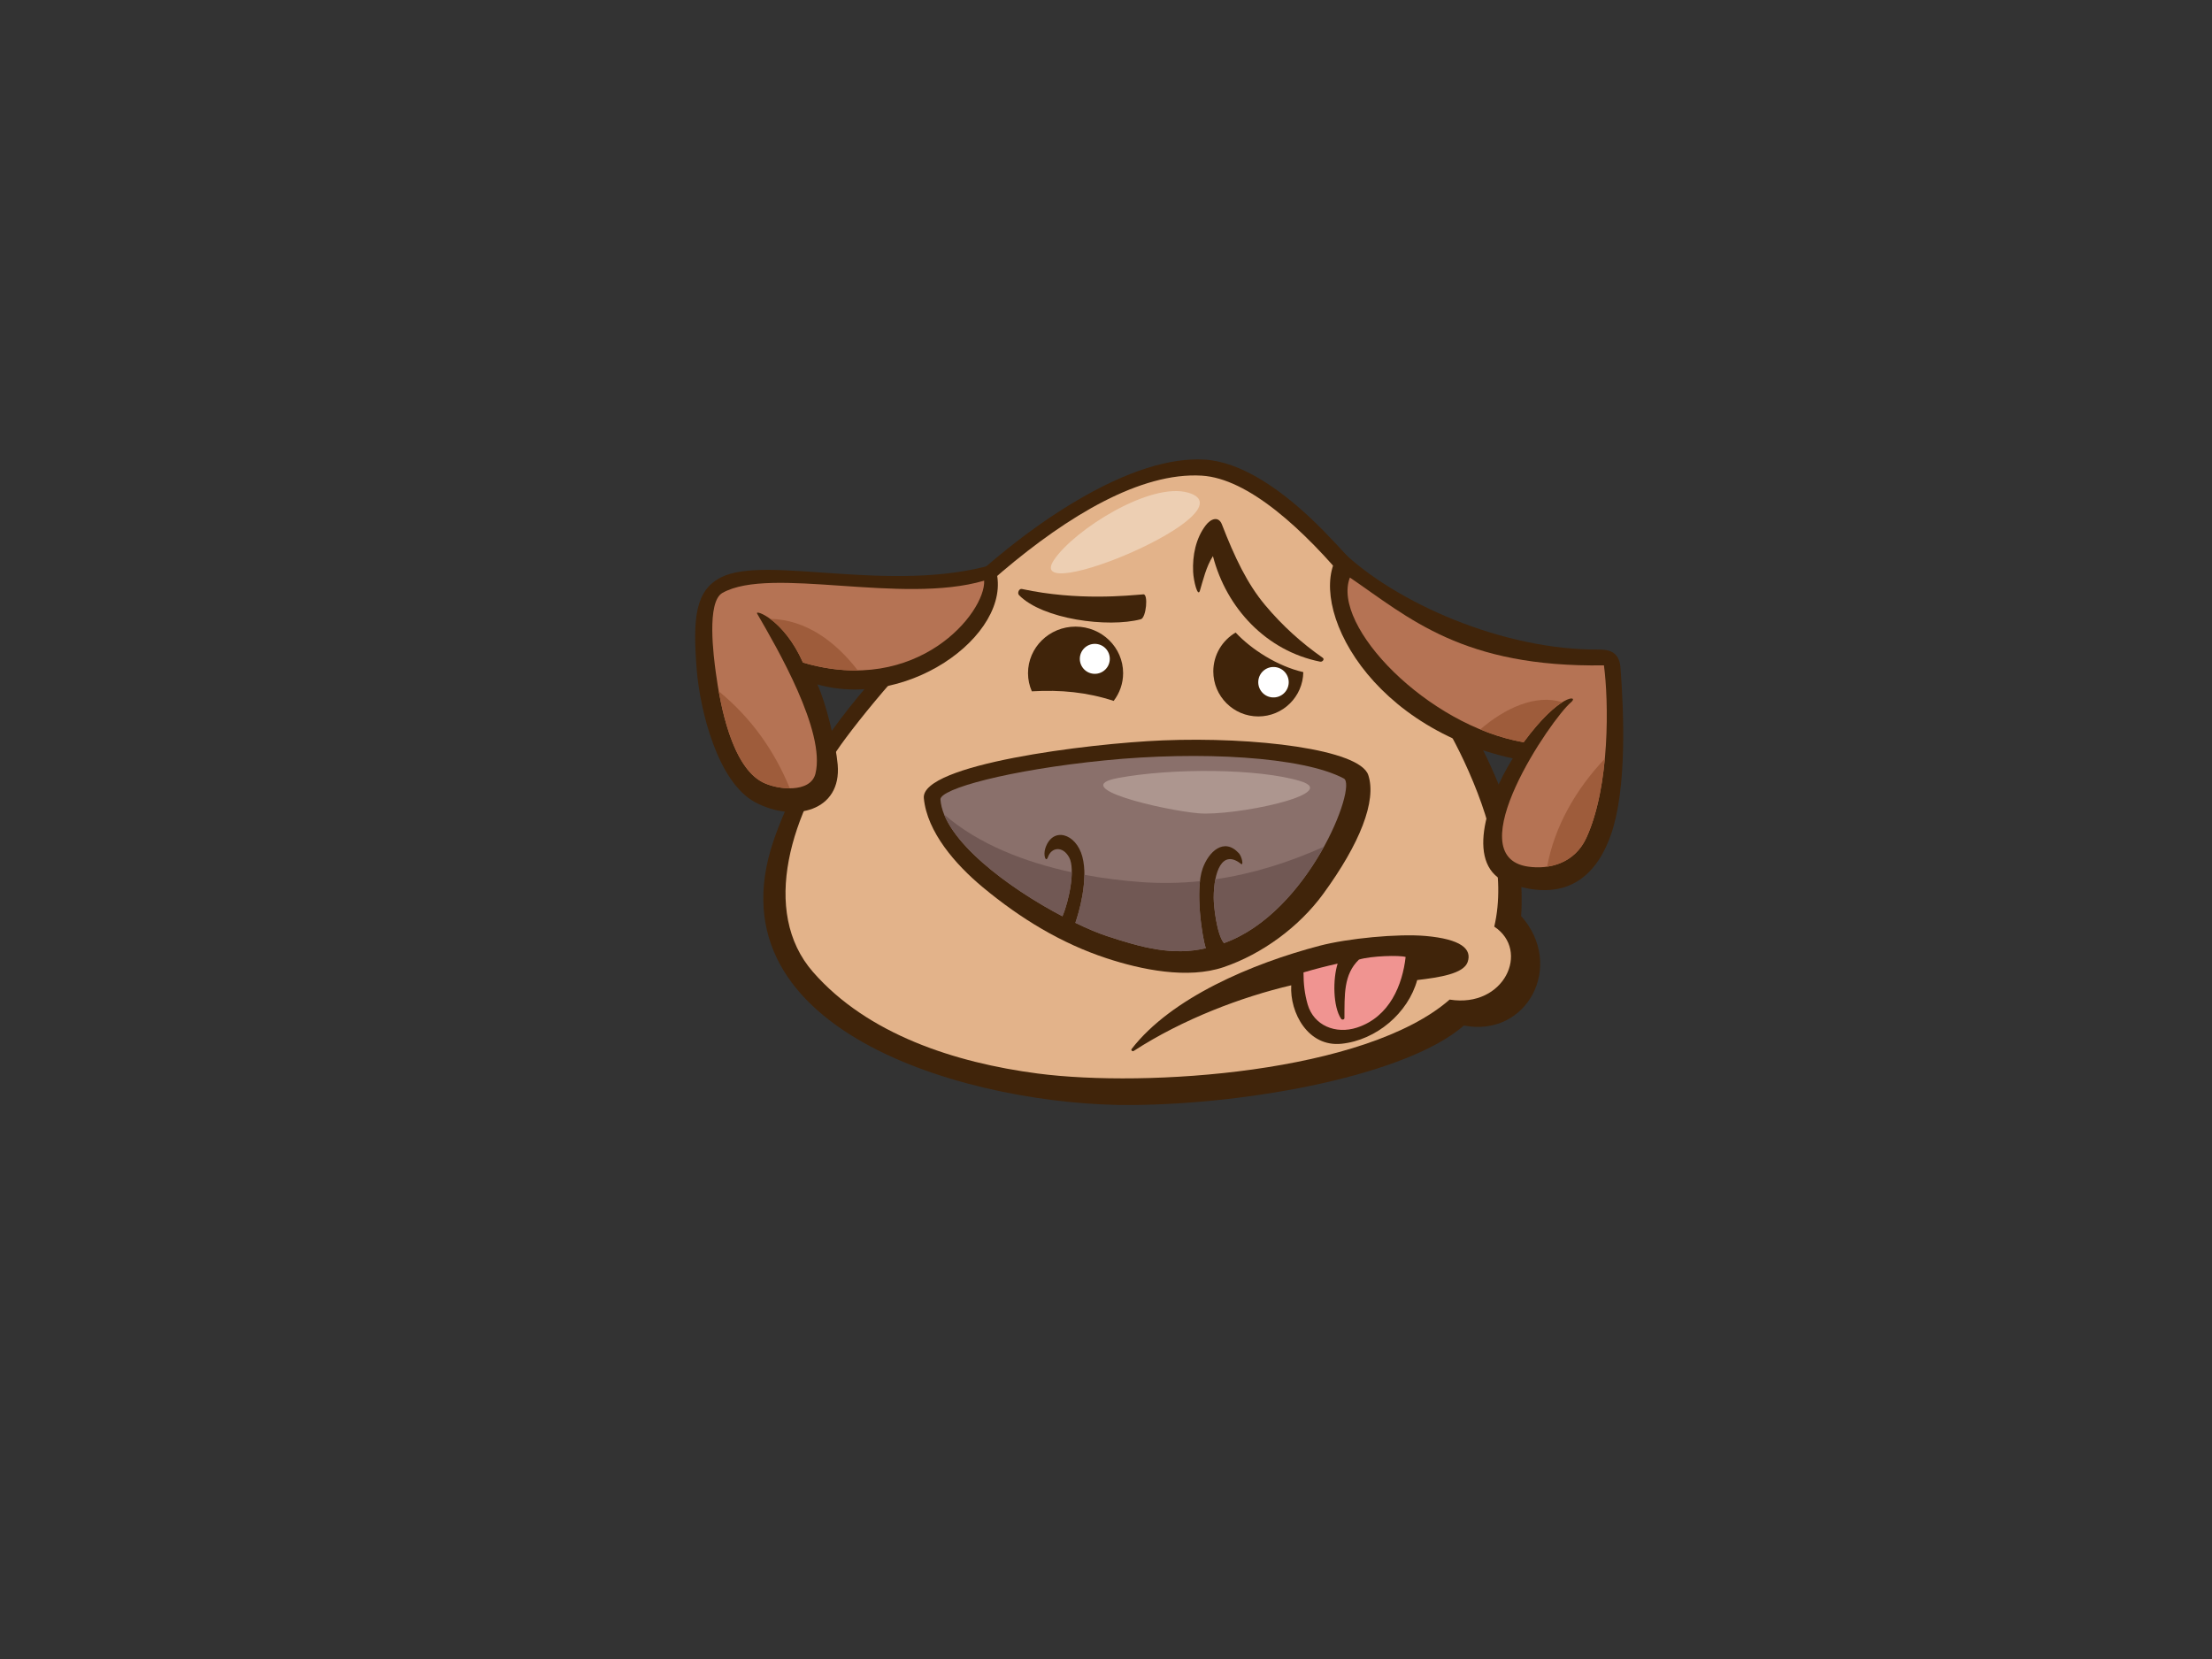 <?xml version="1.0" encoding="utf-8"?>
<!-- Generator: Adobe Illustrator 17.0.0, SVG Export Plug-In . SVG Version: 6.00 Build 0)  -->
<!DOCTYPE svg PUBLIC "-//W3C//DTD SVG 1.1//EN" "http://www.w3.org/Graphics/SVG/1.1/DTD/svg11.dtd">
<svg version="1.1" id="Layer_1" xmlns="http://www.w3.org/2000/svg" xmlns:xlink="http://www.w3.org/1999/xlink" x="0px" y="0px"
	 width="800px" height="600px" viewBox="0 0 800 600" enable-background="new 0 0 800 600" xml:space="preserve">
<rect x="0" y="0" width="800" height="600" fill="#333333" stroke="none"/>
<g>
	<path fill="#40240A" d="M529.437,370.898c22.966,4.433,36.636-21.761,20.69-39.603c0.791-10.332-0.776-24.449-2.659-31.509
		c-10.239-38.417-44.161-82.662-68.7-107.709c-15.195-15.51-30.354-25.235-43.461-25.884c-11.633-0.578-27.235,3.564-47.585,15.86
		c-21.574,13.033-41.038,30.771-59.666,50.181c-18.626,19.412-38.571,43.16-48.324,71.918
		c-23.801,70.208,73.814,95.906,129.511,95.492C453.043,399.32,509.125,388.618,529.437,370.898z"/>
	<path fill="#E3B38A" d="M540.424,335.124c13.12,8.697,3.631,29.578-16.142,26.392c-30.336,26.538-109.615,31.888-148.978,26.736
		c-29.922-3.919-61.552-14.159-81.266-36.716c-19.092-21.852-8.252-57.71,11.928-84.714c23.453-31.383,84.526-97.429,128.657-94.8
		c33.236,1.976,80.366,72.152,94.852,103.211C538.96,295.564,544.727,316.697,540.424,335.124z"/>
	<path fill="#40240A" d="M494.852,280.302c-3.105-9.312-41.141-13.896-74.384-12.531c-26.975,1.104-87.527,8.709-86.351,20.911
		c1.177,12.201,11.396,23.969,21.389,32.26c13.741,11.401,28.345,20.213,44.532,25.569c12.717,4.211,29.512,7.676,42.5,3.27
		c13.985-4.746,27.332-14.618,35.97-26.428C491.851,305.099,497.954,289.616,494.852,280.302z"/>
	<path fill="#8A706B" d="M442.652,341.1c-2.617-3.24-3.698-13.373-3.698-16.34c0-9.554,3.081-17.722,9.866-12.331
		c1.024,0.814,0.341-2.645-0.772-3.849c-5.395-5.857-10.962-0.515-13.099,5.546c-2.774,7.861-0.214,24.683,1.142,28.813
		c-11.917,2.787-23.031-0.186-35.754-4.397c-3.234-1.069-7.152-2.709-11.412-4.778c1.122-3.264,4.831-15.265,2.519-23.93
		c-2.267-8.5-10.747-10.966-13.368-3.107c-0.861,2.591,0.173,5.401,0.925,3.239c1.236-3.544,5.349-4.165,7.687,0.151
		c2.334,4.318-0.134,15.875-2.444,21.27c-19.48-10.205-43.096-27.677-44.118-42.235c-0.271-3.846,24.83-10.693,59.324-14.14
		c34.493-3.451,71.743-1.384,86.575,6.551C491.014,284.234,473.356,330.083,442.652,341.1z"/>
	<path fill="#715854" d="M341.451,294.562c5.374,13.283,25.677,27.861,42.79,36.826c1.63-3.805,3.332-10.678,3.373-15.915
		C370.842,311.859,353.972,305.412,341.451,294.562z"/>
	<path fill="#715854" d="M439.548,318.004c-0.399,2.035-0.595,4.351-0.595,6.755c0,2.966,1.082,13.099,3.698,16.34
		c16.128-5.788,28.646-21.182,36.185-34.884C466.266,311.864,453.203,316.01,439.548,318.004z"/>
	<path fill="#715854" d="M433.991,318.697c-6.997,0.704-14.146,0.843-21.462,0.308c-6.476-0.482-13.372-1.316-20.347-2.617
		c-0.048,7.303-2.403,14.882-3.258,17.374c4.26,2.069,8.178,3.709,11.412,4.778c12.723,4.211,23.837,7.184,35.754,4.397
		C434.958,339.493,433.001,327.236,433.991,318.697z"/>
	<path fill="#40240A" d="M260.914,208.744c-9.528,4.711-10.392,14.942-8.939,33.351c1.162,14.681,7.556,40.897,21.235,48.101
		c14.14,7.447,31.218,3.111,29.753-13.679c-0.646-7.402-4.212-22.332-7.348-28.98c34.379,9.584,73.226-20.505,63.864-43.456
		C322.214,214.938,277.399,200.592,260.914,208.744z"/>
	<path fill="#B57354" d="M290.397,239.625c-6.894-15.659-17.499-19.308-16.578-17.718c7.208,12.424,24.85,42.713,21.104,57.873
		c-1.759,7.132-13.588,5.921-19.033,3.175c-11.245-5.672-15.43-28.03-17.004-39.682c-0.768-5.703-3.442-25.577,2.4-28.846
		c17.529-9.821,64.781,4.374,94.65-4.425C356.489,221.442,332.016,251.885,290.397,239.625z"/>
	<path fill="#40240A" d="M582.703,301.634c5.635-16.357,4.65-43.311,3.368-60.179c-0.44-5.759-4.194-6.571-7.833-6.539
		c-34.459,0.292-73.498-16.867-93.061-35.747c-13.794,15.626,6.643,62.932,61.928,75.12c-9.597,15.319-17.54,39.412-1.436,45.146
		C568.189,327.461,578.218,314.656,582.703,301.634z"/>
	<path fill="#B57354" d="M568.148,254.023c3.18-2.652-4.024-3.352-17.1,14.422c-34.776-5.975-69.657-42.082-62.839-59.569
		c21.348,14.559,40.848,32.594,91.877,31.756c1.707,12.818,2.284,43.482-6.335,62.326c-4.233,9.255-13.383,11.599-21.148,10.46
		C527.013,309.655,561.2,259.808,568.148,254.023z"/>
	<path fill="#9E5C3B" d="M278.505,223.806c3.483,2.542,8.21,7.453,11.892,15.82c7.131,2.102,13.751,2.924,19.839,2.83
		C302.124,231.987,291.55,224.114,278.505,223.806z"/>
	<path fill="#9E5C3B" d="M259.942,249.997c2.144,12.038,6.603,28.249,15.947,32.959c2.459,1.243,6.219,2.158,9.764,2.146
		C280.145,271.754,272.022,259.918,259.942,249.997z"/>
	<path fill="#9E5C3B" d="M559.536,313.437c5.715-0.827,11.211-3.9,14.215-10.479c3.716-8.12,5.715-18.428,6.659-28.562
		C569.942,285.424,562.219,298.868,559.536,313.437z"/>
	<path fill="#9E5C3B" d="M565.03,253.983c-9.593-3.078-20.874,2.196-29.671,9.823c5.137,2.121,10.411,3.733,15.69,4.639
		C557.147,260.155,561.943,255.913,565.03,253.983z"/>
	<path fill="#40240A" d="M402.773,253.492c2.138-2.8,3.42-6.263,3.42-10.033c0-9.3-7.7-16.836-17.2-16.836
		c-9.499,0-17.197,7.537-17.197,16.836c0,2.334,0.5,4.549,1.381,6.568C383.573,249.419,393.157,250.335,402.773,253.492z"/>
	<path fill="#40240A" d="M446.889,228.773c-4.827,2.824-8.079,8.058-8.079,14.055c0,8.991,7.29,16.281,16.279,16.281
		c8.904,0,16.131-7.151,16.27-16.023C462.056,240.951,452.566,234.874,446.889,228.773z"/>
	<path fill="#FFFFFF" d="M395.956,232.857c-2.993,0-5.424,2.424-5.424,5.42c0,2.992,2.431,5.422,5.424,5.422
		c2.991,0,5.418-2.43,5.418-5.422C401.374,235.281,398.947,232.857,395.956,232.857z"/>
	<path fill="#FFFFFF" d="M460.883,241.234c-3.041-0.171-5.641,2.157-5.808,5.193c-0.171,3.036,2.155,5.637,5.193,5.807
		c3.037,0.169,5.636-2.157,5.808-5.194C466.243,244.005,463.915,241.402,460.883,241.234z"/>
	<path fill="#40240A" d="M478.386,237.898c-7.749-5.42-14.596-11.597-20.866-19.087c-6.429-7.675-10.97-17.201-15.593-29.13
		c-1.2-3.099-3.991-2.153-5.88,0.338c-3.583,4.715-4.81,10.905-4.536,16.791c0.155,3.367,1.685,9.382,2.457,6.804
		c1.137-3.793,2.278-8.727,4.708-12.489c4.877,18.888,19.381,34.31,38.776,38.178C478.276,239.467,479.149,238.428,478.386,237.898z
		"/>
	<path fill="#40240A" d="M413.528,214.952c-5.482,0.407-23.639,2.441-43.984-1.946c-0.959-0.209-1.731,1.473-0.991,2.235
		c8.482,8.729,32.164,11.877,44.047,8.715C414.532,223.442,415.354,214.818,413.528,214.952z"/>
	<path fill="#40240A" d="M530.767,347.997c1.744-4.791-2.438-8.363-15.184-9.491c-10.057-0.888-28.149,0.87-38.31,3.534
		c-24.322,6.381-53.663,18.76-68.023,37.364c-0.328,0.427,0.334,0.968,0.745,0.7c17.805-11.55,39.158-19.581,56.997-23.756
		c-0.58,9.883,6.075,22.399,18.186,21.141c12.594-1.308,24.081-11.116,27.367-23.04
		C520.621,353.501,529.245,352.172,530.767,347.997z"/>
	<path fill="#F09491" d="M490.784,371.639c-7.719,2.529-15.648-0.739-17.852-8.38c-1.082-3.768-1.513-7.419-1.502-11.565
		c4.079-1.199,8.198-2.278,12.348-3.186c-1.763,5.527-1.717,15.539,1.25,19.939c0.338,0.502,1.198,0.329,1.207-0.247
		c0.067-8.3-0.384-15.745,5.256-21.157c4.509-1.356,14.622-1.623,16.876-0.944C507.242,356.066,502.674,367.738,490.784,371.639z"/>
	<path fill="#AD968F" d="M404.344,281.378c19.501-3.656,50.996-3.478,66.066,1.159c15.066,4.638-24.341,12.748-37.09,11.589
		C420.569,292.966,385.798,284.854,404.344,281.378z"/>
	<path fill="#EDCFB3" d="M381.164,202.553c7.271-10.91,34.95-28.46,48.682-24.339C453.024,185.169,369.574,219.941,381.164,202.553z
		"/>
</g>
</svg>
